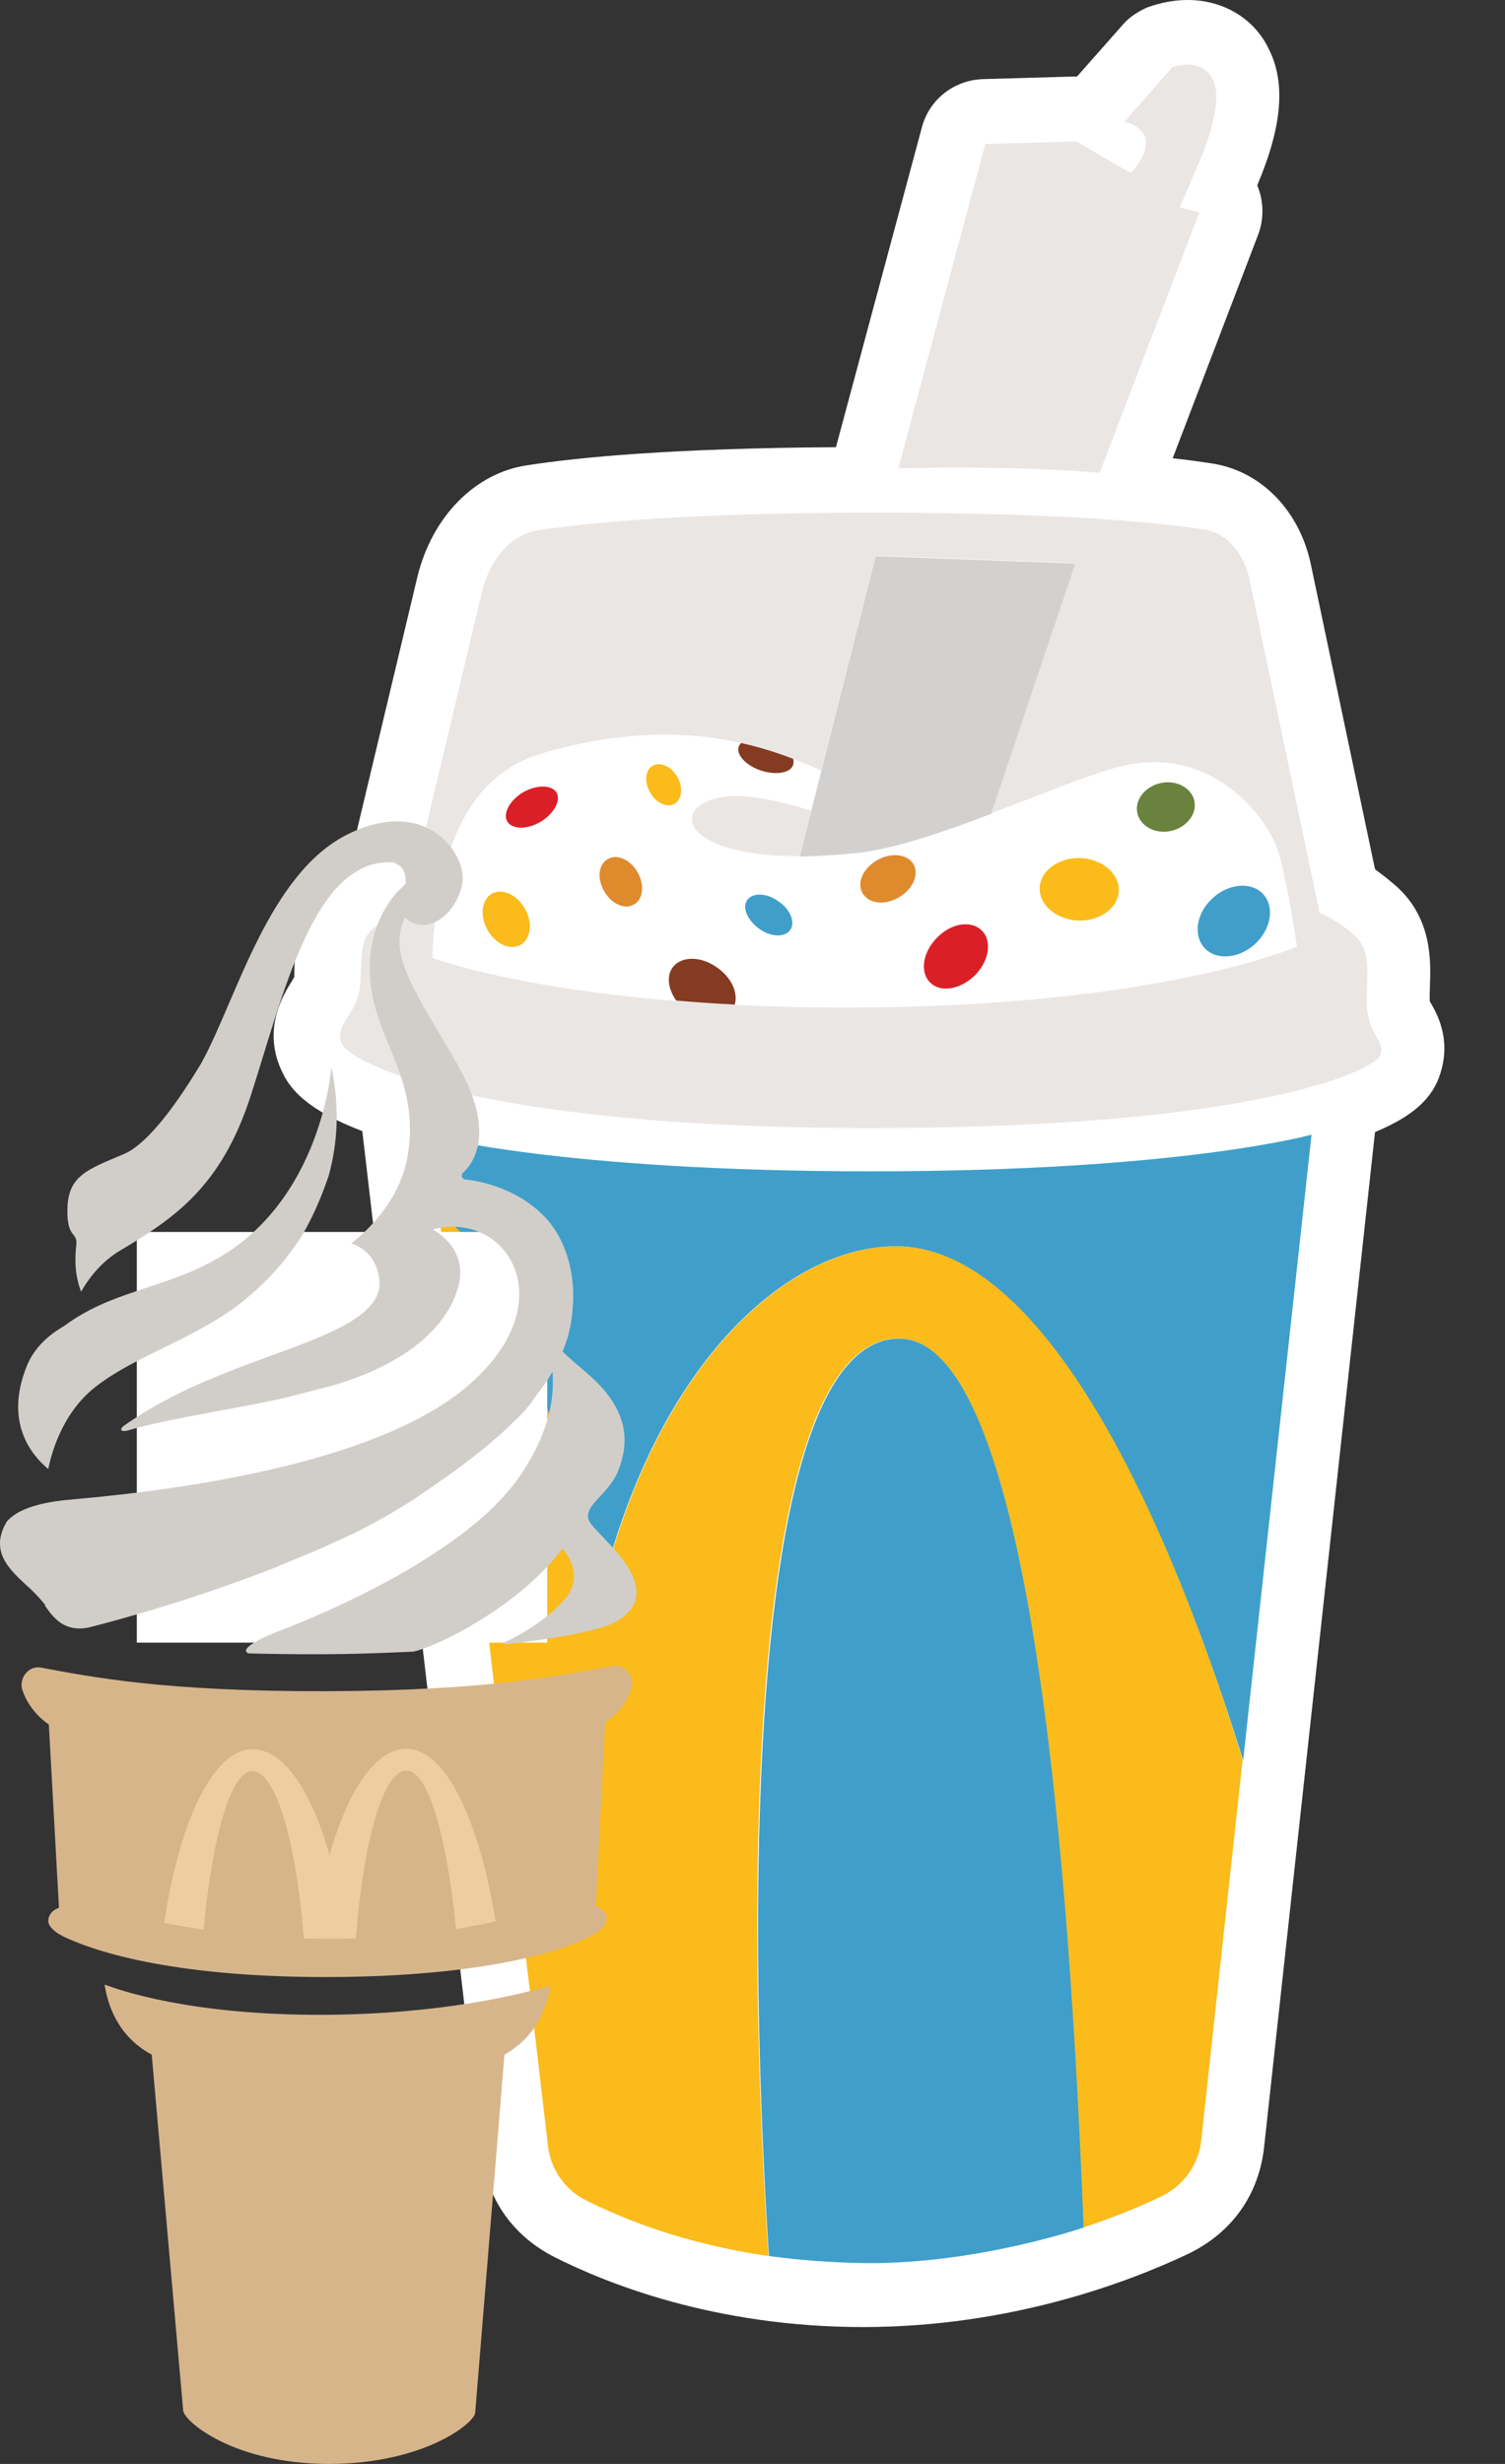 <svg width="11" height="18" viewBox="0 0 11 18" fill="none" xmlns="http://www.w3.org/2000/svg">
<rect x="0" y="0" width="11" height="18" fill="#333333" stroke="none"/>
<path d="M8.681 0C8.538 0 8.427 0.04 8.383 0.055C8.317 0.085 8.254 0.125 8.207 0.18L7.872 0.559H7.864C7.861 0.559 7.857 0.559 7.85 0.559L7.184 0.578C6.974 0.585 6.794 0.725 6.739 0.927C6.735 0.942 6.408 2.156 6.11 3.267C4.925 3.274 4.233 3.34 3.854 3.399C3.472 3.454 3.159 3.775 3.052 4.209L2.548 6.32C2.372 6.423 2.221 6.585 2.177 6.817C2.155 6.931 2.155 7.023 2.151 7.089C2.151 7.104 2.151 7.126 2.151 7.137C2.147 7.144 2.14 7.155 2.136 7.163C2.074 7.262 1.908 7.523 2.067 7.84C2.125 7.961 2.25 8.112 2.648 8.263L3.52 15.723C3.556 16.062 3.748 16.334 4.053 16.489C4.432 16.68 5.223 17 6.308 17C7.397 17 8.262 16.665 8.681 16.467C9.005 16.312 9.203 16.032 9.24 15.679L10.05 8.27C10.325 8.156 10.473 8.024 10.528 7.84C10.609 7.586 10.498 7.398 10.458 7.328C10.454 7.325 10.451 7.317 10.451 7.314C10.447 7.292 10.451 7.247 10.451 7.211C10.458 7.03 10.473 6.699 10.189 6.46C10.138 6.416 10.094 6.383 10.05 6.35L9.582 4.128C9.501 3.734 9.222 3.447 8.872 3.388C8.78 3.374 8.681 3.359 8.571 3.348L9.196 1.714C9.24 1.597 9.237 1.468 9.189 1.354C9.373 0.92 9.398 0.603 9.273 0.357C9.17 0.14 8.946 0 8.681 0Z" fill="white"/>
<path d="M8.758 1.199C8.788 1.133 8.95 0.754 8.865 0.581C8.777 0.408 8.567 0.493 8.567 0.493L8.218 0.89C8.218 0.89 8.343 0.909 8.372 1.015C8.402 1.122 8.265 1.265 8.265 1.265L7.868 1.034L7.202 1.052C7.202 1.052 6.801 2.542 6.566 3.421C6.856 3.414 7.497 3.407 8.037 3.454L8.766 1.552L8.622 1.516C8.622 1.519 8.729 1.269 8.758 1.199Z" fill="#EAE6E4"/>
<path d="M6.849 6.85C6.746 6.953 6.72 7.1 6.798 7.177C6.875 7.255 7.018 7.229 7.125 7.126C7.228 7.023 7.254 6.876 7.176 6.798C7.099 6.721 6.952 6.743 6.849 6.85ZM4.068 5.79C4.101 5.849 4.049 5.945 3.95 6.004C3.851 6.063 3.74 6.059 3.707 6C3.674 5.941 3.726 5.846 3.825 5.787C3.924 5.732 4.031 5.732 4.068 5.79Z" fill="#DB1F26"/>
<path d="M6.569 6.556C6.672 6.497 6.72 6.387 6.676 6.313C6.632 6.239 6.514 6.225 6.411 6.284C6.308 6.343 6.26 6.449 6.305 6.526C6.352 6.604 6.47 6.615 6.569 6.556ZM4.443 6.276C4.509 6.236 4.609 6.28 4.66 6.372C4.712 6.464 4.701 6.571 4.634 6.607C4.568 6.648 4.469 6.604 4.417 6.512C4.362 6.42 4.373 6.313 4.443 6.276Z" fill="#DF8A2D"/>
<path d="M8.313 5.941C8.291 5.846 8.368 5.746 8.482 5.721C8.596 5.695 8.707 5.754 8.729 5.849C8.751 5.945 8.674 6.044 8.56 6.07C8.446 6.096 8.335 6.037 8.313 5.941Z" fill="#69823D"/>
<path d="M7.875 6.725C8.034 6.732 8.17 6.637 8.177 6.511C8.184 6.386 8.059 6.276 7.901 6.269C7.743 6.261 7.607 6.357 7.599 6.482C7.592 6.607 7.714 6.714 7.875 6.725ZM3.564 6.795C3.623 6.898 3.729 6.946 3.807 6.901C3.88 6.857 3.895 6.74 3.836 6.637C3.777 6.534 3.667 6.486 3.593 6.53C3.52 6.574 3.505 6.692 3.564 6.795ZM4.77 5.595C4.826 5.562 4.907 5.599 4.951 5.676C4.995 5.754 4.984 5.838 4.932 5.871C4.877 5.904 4.796 5.868 4.752 5.79C4.708 5.713 4.715 5.625 4.77 5.595Z" fill="#FABB1B"/>
<path d="M5.69 6.585C5.606 6.523 5.503 6.519 5.462 6.574C5.422 6.629 5.462 6.721 5.547 6.784C5.631 6.846 5.734 6.85 5.775 6.795C5.815 6.74 5.778 6.644 5.69 6.585ZM8.799 6.92C8.718 6.824 8.747 6.663 8.869 6.556C8.99 6.449 9.156 6.442 9.237 6.537C9.318 6.633 9.288 6.795 9.167 6.902C9.045 7.008 8.88 7.016 8.799 6.92Z" fill="#3F9FCA"/>
<path d="M7.923 16.272C7.828 13.807 7.552 9.779 6.573 9.779C5.481 9.779 5.444 13.741 5.62 16.481C5.837 16.511 6.073 16.529 6.327 16.533C7.147 16.54 7.923 16.272 7.923 16.272ZM3.141 8.296C3.141 8.296 4.094 8.557 6.367 8.557C8.641 8.557 9.586 8.289 9.586 8.289L9.086 12.861C8.714 11.658 7.783 9.105 6.547 9.105C5.738 9.105 4.752 9.996 4.358 11.772C4.167 10.654 3.7 9.116 3.207 8.885L3.141 8.296Z" fill="#3F9FCA"/>
<path d="M6.551 9.105C5.742 9.105 4.756 9.996 4.362 11.772C4.171 10.654 3.704 9.116 3.211 8.885L4.005 15.676C4.024 15.845 4.127 15.996 4.281 16.073C4.542 16.205 4.999 16.393 5.617 16.481C5.436 13.741 5.473 9.778 6.569 9.778C7.552 9.778 7.824 13.807 7.92 16.272C8.155 16.194 8.35 16.113 8.49 16.044C8.652 15.966 8.762 15.812 8.78 15.635L9.082 12.858C8.718 11.658 7.787 9.105 6.551 9.105Z" fill="#FABB1B"/>
<path d="M6.26 6.232C6.536 6.203 6.897 6.078 7.246 5.945L7.861 4.117L6.4 4.062L5.845 6.258C5.97 6.254 6.106 6.247 6.26 6.232Z" fill="#D3D1D0"/>
<path d="M5.4 5.452C5.377 5.511 5.451 5.592 5.561 5.629C5.672 5.665 5.778 5.647 5.797 5.588C5.801 5.573 5.801 5.555 5.797 5.54C5.69 5.5 5.565 5.459 5.418 5.426C5.411 5.434 5.403 5.445 5.4 5.452ZM5.37 7.339C5.219 7.332 5.076 7.321 4.943 7.31C4.885 7.229 4.87 7.133 4.914 7.071C4.976 6.982 5.124 6.982 5.245 7.071C5.348 7.144 5.396 7.255 5.37 7.339Z" fill="#843B22"/>
<path d="M6.183 7.361C4.112 7.361 3.159 6.997 3.159 6.997C3.192 6.254 3.398 5.669 3.961 5.504C4.999 5.198 5.657 5.478 6.003 5.629L5.929 5.923C5.731 5.86 5.503 5.809 5.348 5.816C4.888 5.842 4.918 6.258 5.845 6.254L6.4 4.058L7.861 4.113L7.246 5.941C7.644 5.791 8.023 5.632 8.236 5.588C8.872 5.459 9.277 5.975 9.351 6.247C9.424 6.519 9.479 6.916 9.479 6.916C9.479 6.916 8.457 7.361 6.183 7.361ZM9.994 7.387C9.969 7.2 10.05 6.964 9.899 6.832C9.744 6.699 9.645 6.67 9.645 6.67L9.134 4.238C9.093 4.039 8.964 3.896 8.81 3.87C8.479 3.819 7.772 3.745 6.389 3.745C5.046 3.745 4.303 3.819 3.932 3.874C3.74 3.903 3.582 4.08 3.523 4.323L2.964 6.67C2.964 6.67 2.688 6.725 2.655 6.905C2.622 7.086 2.655 7.189 2.607 7.31C2.559 7.431 2.445 7.516 2.501 7.63C2.571 7.77 3.509 8.241 6.363 8.241C9.211 8.241 10.057 7.81 10.09 7.707C10.123 7.604 10.017 7.575 9.994 7.387Z" fill="#EAE6E4"/>
<path d="M4.614 12.338C4.559 12.501 4.423 12.585 4.423 12.585L4.355 13.924C4.413 13.944 4.442 13.989 4.433 14.028C4.429 14.05 4.423 14.076 4.358 14.119C4.147 14.255 3.518 14.44 2.406 14.443C1.333 14.446 0.733 14.277 0.46 14.145C0.376 14.102 0.353 14.06 0.353 14.034C0.353 13.995 0.376 13.957 0.431 13.937L0.357 12.598C0.357 12.598 0.221 12.514 0.165 12.351C0.133 12.264 0.208 12.163 0.302 12.183C0.658 12.248 1.184 12.358 2.39 12.355C3.57 12.351 4.115 12.238 4.478 12.17C4.569 12.153 4.644 12.251 4.614 12.338ZM2.361 14.719C1.394 14.722 0.876 14.54 0.765 14.498C0.785 14.637 0.856 14.874 1.109 15.01L1.339 17.611C1.346 17.686 1.702 18 2.409 18C3.103 17.997 3.466 17.702 3.473 17.627L3.687 15.01C3.93 14.874 4.001 14.647 4.024 14.505C3.817 14.566 3.233 14.715 2.361 14.719Z" fill="#D7B58B"/>
<path d="M1.488 14.096C1.553 13.412 1.686 12.941 1.845 12.938C2.014 12.938 2.163 13.444 2.221 14.161C2.341 14.164 2.468 14.164 2.601 14.161C2.656 13.444 2.802 12.935 2.97 12.935C3.129 12.935 3.265 13.405 3.333 14.093C3.431 14.076 3.525 14.057 3.622 14.037C3.502 13.292 3.256 12.776 2.97 12.776C2.743 12.776 2.542 13.081 2.409 13.554C2.276 13.081 2.072 12.779 1.845 12.779C1.56 12.779 1.313 13.298 1.2 14.047C1.281 14.063 1.381 14.08 1.488 14.096Z" fill="#EDCEA1"/>
<rect x="1" y="9" width="3" height="3" fill="white"/>
<path d="M0.195 9.981C0.25 9.845 0.353 9.754 0.47 9.686C0.811 9.433 1.174 9.42 1.556 9.212C2.354 8.784 2.422 7.795 2.422 7.795C2.484 8.084 2.468 8.35 2.403 8.587C2.348 8.752 2.283 8.895 2.212 9.018C2.101 9.196 1.962 9.352 1.813 9.475C1.783 9.501 1.754 9.524 1.725 9.546C1.375 9.799 0.983 9.91 0.7 10.13C0.441 10.331 0.37 10.649 0.353 10.73C0.353 10.73 0.353 10.73 0.35 10.73C0.227 10.626 0.032 10.389 0.195 9.981ZM4.309 11.116C4.248 11.002 4.449 10.925 4.52 10.74C4.592 10.555 4.579 10.396 4.472 10.23C4.368 10.075 4.235 9.994 4.112 9.874C4.154 9.773 4.18 9.666 4.186 9.55C4.206 9.329 4.147 9.07 3.992 8.901C3.794 8.687 3.525 8.629 3.398 8.616C3.376 8.612 3.369 8.587 3.382 8.57C3.473 8.486 3.619 8.259 3.343 7.776C3.045 7.254 2.824 6.975 2.961 6.703C2.974 6.715 2.986 6.728 3.009 6.738C3.155 6.813 3.337 6.664 3.379 6.456C3.418 6.252 3.126 5.808 2.545 6.093C1.965 6.378 1.732 7.289 1.475 7.76C1.472 7.766 1.466 7.776 1.462 7.782C1.258 8.12 1.06 8.366 0.905 8.431C0.645 8.541 0.499 8.587 0.493 8.826C0.486 9.05 0.567 8.995 0.558 9.092C0.538 9.261 0.567 9.371 0.593 9.436C0.642 9.349 0.733 9.222 0.879 9.135C1.278 8.898 1.615 8.668 1.829 8.016C2.066 7.289 2.289 6.265 2.87 6.3C2.883 6.3 2.892 6.307 2.899 6.313C2.964 6.336 2.97 6.424 2.964 6.456C2.964 6.459 2.938 6.482 2.899 6.521C2.808 6.625 2.659 6.858 2.714 7.228C2.776 7.636 3.068 7.912 2.98 8.441C2.928 8.742 2.73 8.956 2.568 9.083C2.623 9.102 2.747 9.16 2.772 9.342C2.815 9.647 2.257 9.796 1.764 9.984C1.417 10.117 1.154 10.24 0.901 10.419C0.869 10.448 0.892 10.461 0.931 10.451C1.248 10.357 1.813 10.279 2.124 10.201C2.234 10.172 2.338 10.146 2.438 10.12C3.042 9.939 3.288 9.644 3.353 9.387C3.421 9.109 3.162 8.982 3.162 8.982C3.706 8.836 4.141 9.52 3.405 10.136C2.607 10.805 0.713 10.934 0.464 10.96C0.292 10.98 0.13 11.022 0.049 11.116C0.042 11.132 0.032 11.145 0.026 11.161C0.01 11.197 0.003 11.229 0 11.258C0 11.265 0 11.271 0 11.278C0 11.408 0.11 11.505 0.224 11.609C0.269 11.651 0.302 11.69 0.331 11.725L0.328 11.729C0.344 11.751 0.373 11.797 0.418 11.836C0.47 11.881 0.548 11.914 0.658 11.887C0.746 11.865 1.044 11.787 1.42 11.664C1.485 11.641 1.55 11.622 1.618 11.596H1.621C1.758 11.547 1.897 11.498 2.04 11.44L2.053 11.434C2.117 11.408 2.186 11.378 2.25 11.352C2.257 11.349 2.26 11.349 2.267 11.346C2.335 11.317 2.406 11.284 2.471 11.255C2.539 11.223 2.604 11.194 2.665 11.161C2.672 11.158 2.678 11.155 2.682 11.152C2.74 11.122 2.798 11.09 2.854 11.057C2.86 11.054 2.863 11.051 2.87 11.048C2.928 11.012 2.986 10.98 3.038 10.944C3.415 10.691 3.632 10.513 3.771 10.37C3.833 10.315 3.878 10.257 3.914 10.201C3.917 10.198 3.92 10.192 3.924 10.188C3.963 10.14 4.001 10.085 4.037 10.023C4.04 10.03 4.04 10.039 4.04 10.049C4.04 10.12 4.066 10.402 3.791 10.795C3.402 11.352 2.383 11.784 2.053 11.91C1.725 12.037 1.796 12.079 1.826 12.079C2.393 12.092 2.649 12.082 3.019 12.066C3.171 12.037 3.771 11.758 4.112 11.314C4.112 11.314 4.287 11.498 4.128 11.683C3.969 11.868 3.713 11.988 3.69 11.995C3.674 12.001 3.684 12.008 3.7 12.011C4.115 11.965 4.413 11.904 4.517 11.839C4.893 11.602 4.371 11.229 4.309 11.116Z" fill="#D1CEC9"/>
</svg>
